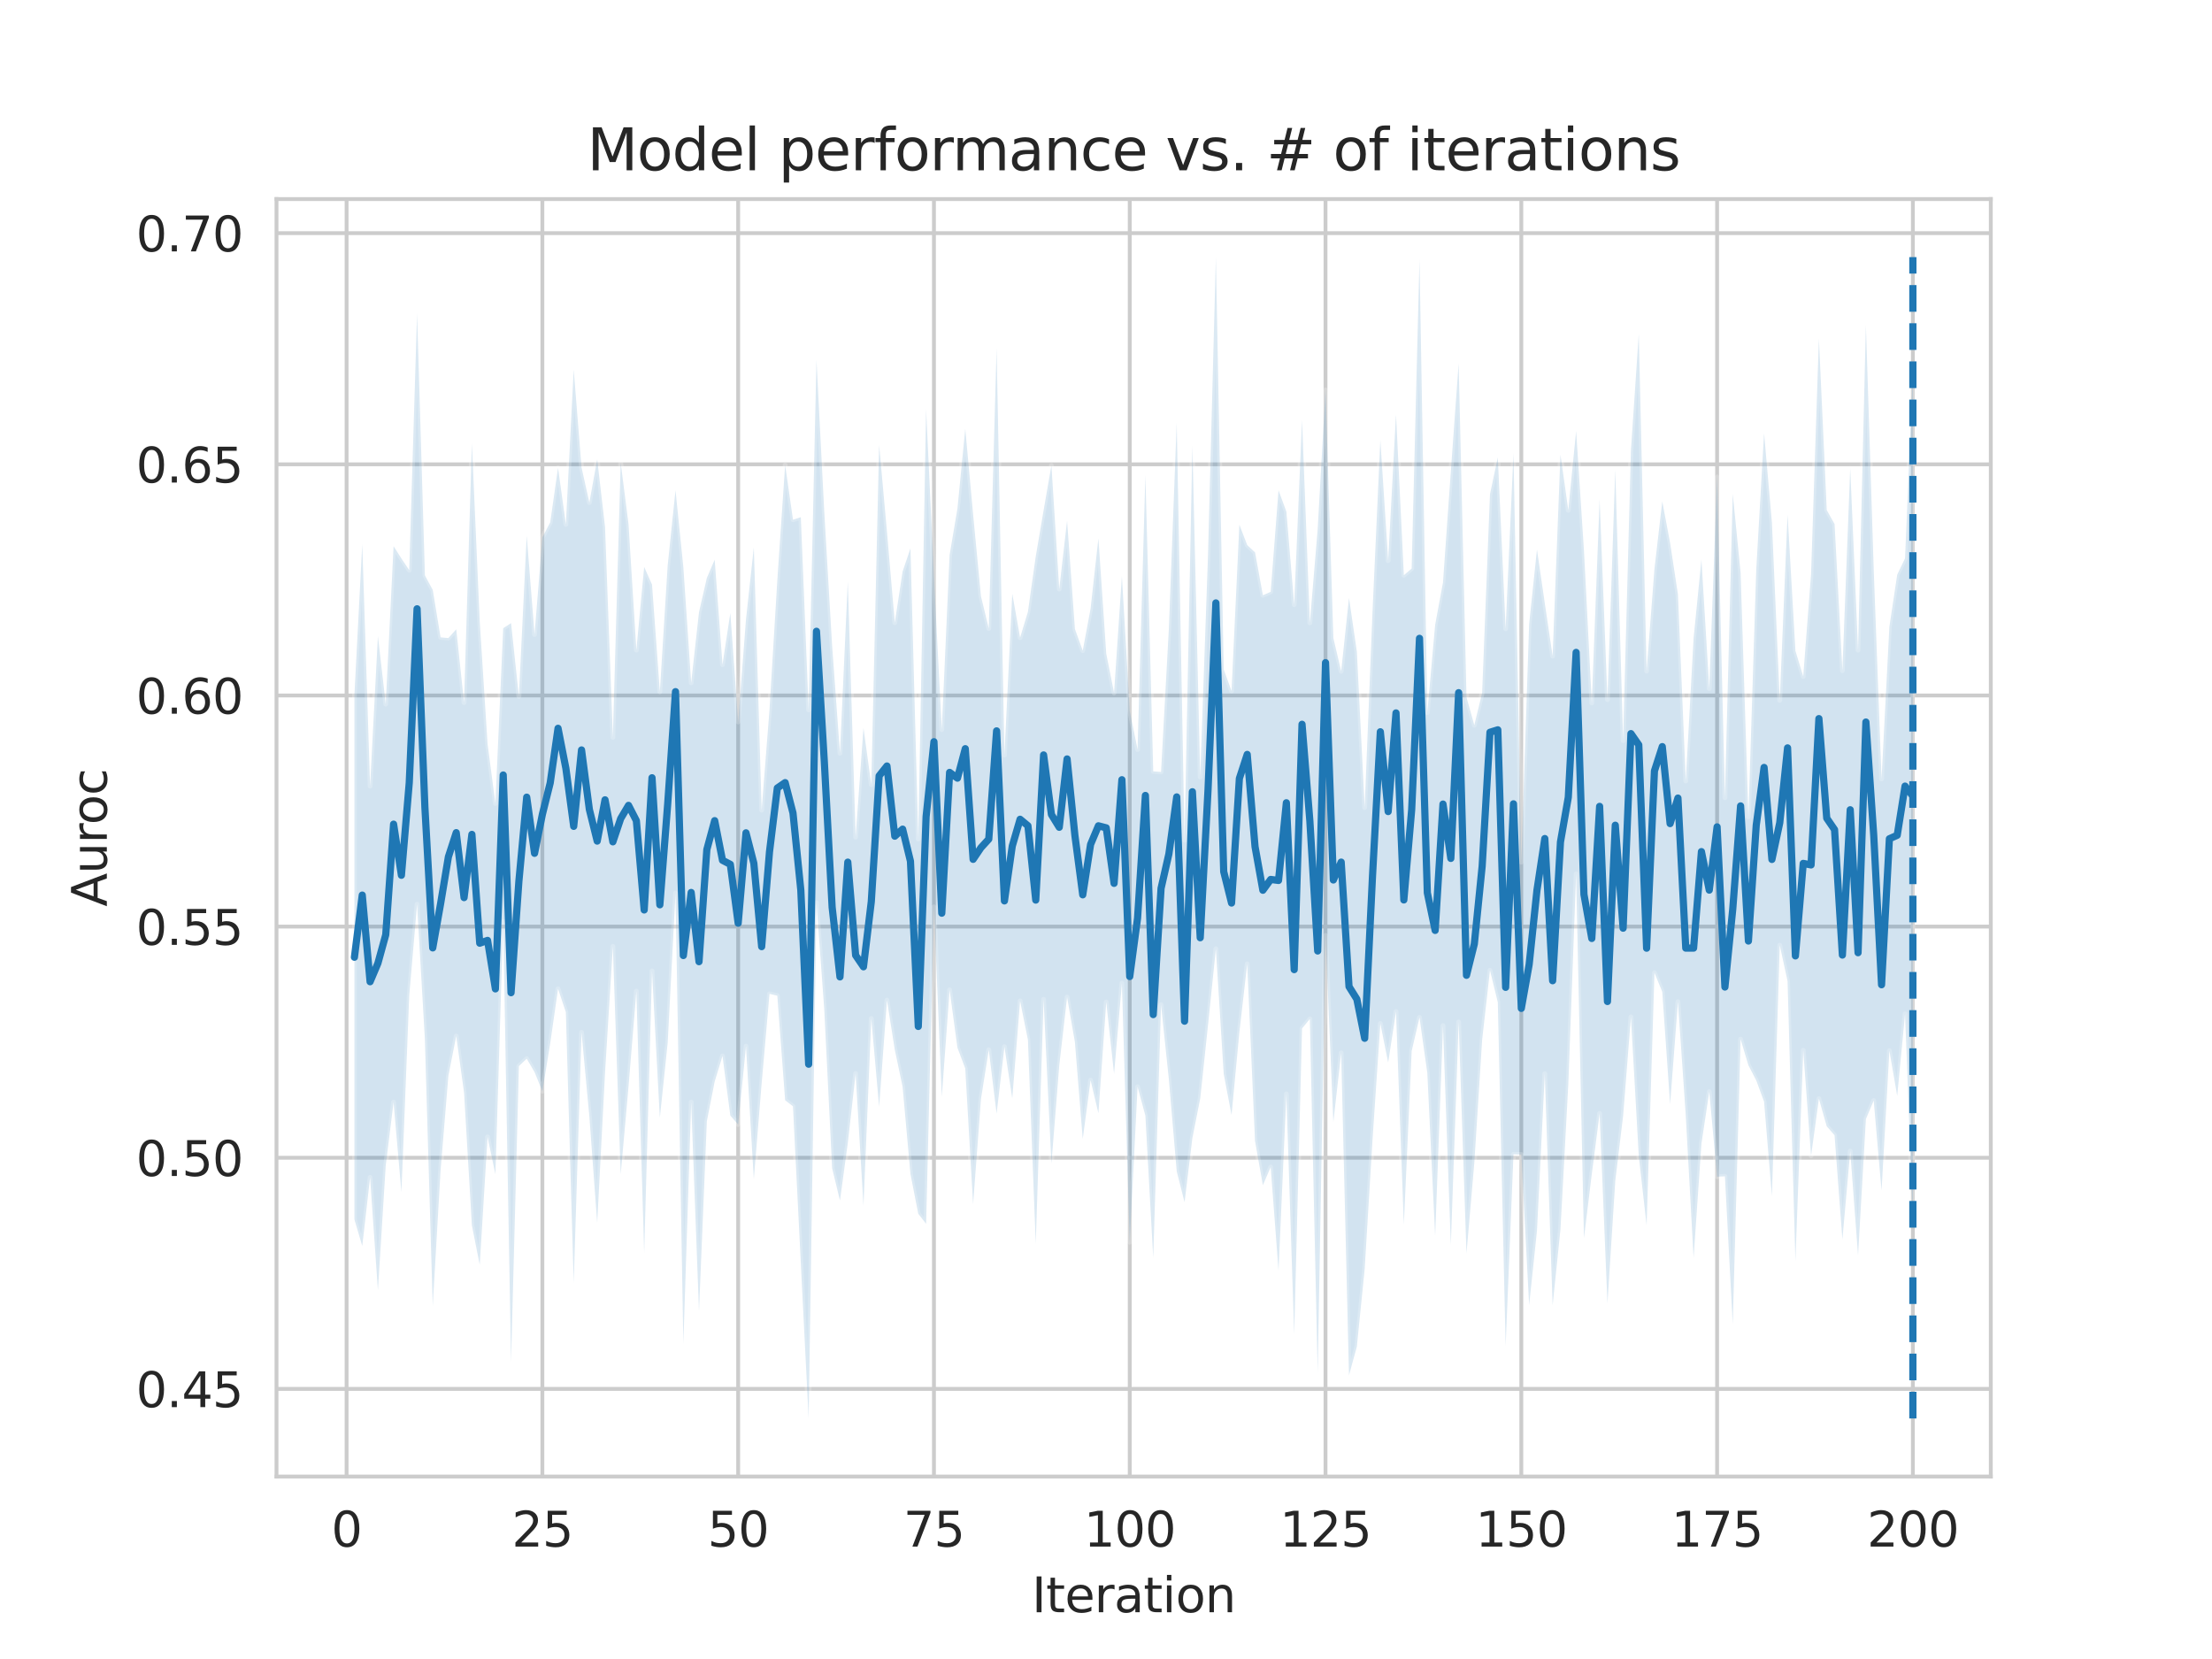 <?xml version="1.0" encoding="utf-8" standalone="no"?>
<!DOCTYPE svg PUBLIC "-//W3C//DTD SVG 1.1//EN"
  "http://www.w3.org/Graphics/SVG/1.1/DTD/svg11.dtd">
<svg xmlns:xlink="http://www.w3.org/1999/xlink" width="460.8pt" height="345.6pt" viewBox="0 0 460.8 345.6" xmlns="http://www.w3.org/2000/svg" version="1.1">
 <defs>
  <style type="text/css">*{stroke-linejoin: round; stroke-linecap: butt}</style>
 </defs>
 <g id="figure_1">
  <g id="patch_1">
   <path d="M 0 345.6 
L 460.8 345.6 
L 460.8 0 
L 0 0 
z
" style="fill: #ffffff"/>
  </g>
  <g id="axes_1">
   <g id="patch_2">
    <path d="M 57.6 307.584 
L 414.72 307.584 
L 414.72 41.472 
L 57.6 41.472 
z
" style="fill: #ffffff"/>
   </g>
   <g id="matplotlib.axis_1">
    <g id="xtick_1">
     <g id="line2d_1">
      <path d="M 72.201 307.584 
L 72.201 41.472 
" clip-path="url(#p6f0ffcb50a)" style="fill: none; stroke: #cccccc; stroke-width: 0.8; stroke-linecap: round"/>
     </g>
     <g id="text_1">
      <!-- 0 -->
      <g style="fill: #262626" transform="translate(69.02 322.182)scale(0.1 -0.1)">
       <defs>
        <path id="DejaVuSans-30" d="M 2034 4250 
Q 1547 4250 1301 3770 
Q 1056 3291 1056 2328 
Q 1056 1369 1301 889 
Q 1547 409 2034 409 
Q 2525 409 2770 889 
Q 3016 1369 3016 2328 
Q 3016 3291 2770 3770 
Q 2525 4250 2034 4250 
z
M 2034 4750 
Q 2819 4750 3233 4129 
Q 3647 3509 3647 2328 
Q 3647 1150 3233 529 
Q 2819 -91 2034 -91 
Q 1250 -91 836 529 
Q 422 1150 422 2328 
Q 422 3509 836 4129 
Q 1250 4750 2034 4750 
z
" transform="scale(0.016)"/>
       </defs>
       <use xlink:href="#DejaVuSans-30"/>
      </g>
     </g>
    </g>
    <g id="xtick_2">
     <g id="line2d_2">
      <path d="M 112.987 307.584 
L 112.987 41.472 
" clip-path="url(#p6f0ffcb50a)" style="fill: none; stroke: #cccccc; stroke-width: 0.8; stroke-linecap: round"/>
     </g>
     <g id="text_2">
      <!-- 25 -->
      <g style="fill: #262626" transform="translate(106.625 322.182)scale(0.1 -0.1)">
       <defs>
        <path id="DejaVuSans-32" d="M 1228 531 
L 3431 531 
L 3431 0 
L 469 0 
L 469 531 
Q 828 903 1448 1529 
Q 2069 2156 2228 2338 
Q 2531 2678 2651 2914 
Q 2772 3150 2772 3378 
Q 2772 3750 2511 3984 
Q 2250 4219 1831 4219 
Q 1534 4219 1204 4116 
Q 875 4013 500 3803 
L 500 4441 
Q 881 4594 1212 4672 
Q 1544 4750 1819 4750 
Q 2544 4750 2975 4387 
Q 3406 4025 3406 3419 
Q 3406 3131 3298 2873 
Q 3191 2616 2906 2266 
Q 2828 2175 2409 1742 
Q 1991 1309 1228 531 
z
" transform="scale(0.016)"/>
        <path id="DejaVuSans-35" d="M 691 4666 
L 3169 4666 
L 3169 4134 
L 1269 4134 
L 1269 2991 
Q 1406 3038 1543 3061 
Q 1681 3084 1819 3084 
Q 2600 3084 3056 2656 
Q 3513 2228 3513 1497 
Q 3513 744 3044 326 
Q 2575 -91 1722 -91 
Q 1428 -91 1123 -41 
Q 819 9 494 109 
L 494 744 
Q 775 591 1075 516 
Q 1375 441 1709 441 
Q 2250 441 2565 725 
Q 2881 1009 2881 1497 
Q 2881 1984 2565 2268 
Q 2250 2553 1709 2553 
Q 1456 2553 1204 2497 
Q 953 2441 691 2322 
L 691 4666 
z
" transform="scale(0.016)"/>
       </defs>
       <use xlink:href="#DejaVuSans-32"/>
       <use xlink:href="#DejaVuSans-35" x="63.623"/>
      </g>
     </g>
    </g>
    <g id="xtick_3">
     <g id="line2d_3">
      <path d="M 153.773 307.584 
L 153.773 41.472 
" clip-path="url(#p6f0ffcb50a)" style="fill: none; stroke: #cccccc; stroke-width: 0.8; stroke-linecap: round"/>
     </g>
     <g id="text_3">
      <!-- 50 -->
      <g style="fill: #262626" transform="translate(147.41 322.182)scale(0.1 -0.1)">
       <use xlink:href="#DejaVuSans-35"/>
       <use xlink:href="#DejaVuSans-30" x="63.623"/>
      </g>
     </g>
    </g>
    <g id="xtick_4">
     <g id="line2d_4">
      <path d="M 194.559 307.584 
L 194.559 41.472 
" clip-path="url(#p6f0ffcb50a)" style="fill: none; stroke: #cccccc; stroke-width: 0.8; stroke-linecap: round"/>
     </g>
     <g id="text_4">
      <!-- 75 -->
      <g style="fill: #262626" transform="translate(188.196 322.182)scale(0.1 -0.1)">
       <defs>
        <path id="DejaVuSans-37" d="M 525 4666 
L 3525 4666 
L 3525 4397 
L 1831 0 
L 1172 0 
L 2766 4134 
L 525 4134 
L 525 4666 
z
" transform="scale(0.016)"/>
       </defs>
       <use xlink:href="#DejaVuSans-37"/>
       <use xlink:href="#DejaVuSans-35" x="63.623"/>
      </g>
     </g>
    </g>
    <g id="xtick_5">
     <g id="line2d_5">
      <path d="M 235.344 307.584 
L 235.344 41.472 
" clip-path="url(#p6f0ffcb50a)" style="fill: none; stroke: #cccccc; stroke-width: 0.8; stroke-linecap: round"/>
     </g>
     <g id="text_5">
      <!-- 100 -->
      <g style="fill: #262626" transform="translate(225.801 322.182)scale(0.1 -0.1)">
       <defs>
        <path id="DejaVuSans-31" d="M 794 531 
L 1825 531 
L 1825 4091 
L 703 3866 
L 703 4441 
L 1819 4666 
L 2450 4666 
L 2450 531 
L 3481 531 
L 3481 0 
L 794 0 
L 794 531 
z
" transform="scale(0.016)"/>
       </defs>
       <use xlink:href="#DejaVuSans-31"/>
       <use xlink:href="#DejaVuSans-30" x="63.623"/>
       <use xlink:href="#DejaVuSans-30" x="127.246"/>
      </g>
     </g>
    </g>
    <g id="xtick_6">
     <g id="line2d_6">
      <path d="M 276.13 307.584 
L 276.13 41.472 
" clip-path="url(#p6f0ffcb50a)" style="fill: none; stroke: #cccccc; stroke-width: 0.8; stroke-linecap: round"/>
     </g>
     <g id="text_6">
      <!-- 125 -->
      <g style="fill: #262626" transform="translate(266.586 322.182)scale(0.1 -0.1)">
       <use xlink:href="#DejaVuSans-31"/>
       <use xlink:href="#DejaVuSans-32" x="63.623"/>
       <use xlink:href="#DejaVuSans-35" x="127.246"/>
      </g>
     </g>
    </g>
    <g id="xtick_7">
     <g id="line2d_7">
      <path d="M 316.916 307.584 
L 316.916 41.472 
" clip-path="url(#p6f0ffcb50a)" style="fill: none; stroke: #cccccc; stroke-width: 0.8; stroke-linecap: round"/>
     </g>
     <g id="text_7">
      <!-- 150 -->
      <g style="fill: #262626" transform="translate(307.372 322.182)scale(0.1 -0.1)">
       <use xlink:href="#DejaVuSans-31"/>
       <use xlink:href="#DejaVuSans-35" x="63.623"/>
       <use xlink:href="#DejaVuSans-30" x="127.246"/>
      </g>
     </g>
    </g>
    <g id="xtick_8">
     <g id="line2d_8">
      <path d="M 357.702 307.584 
L 357.702 41.472 
" clip-path="url(#p6f0ffcb50a)" style="fill: none; stroke: #cccccc; stroke-width: 0.8; stroke-linecap: round"/>
     </g>
     <g id="text_8">
      <!-- 175 -->
      <g style="fill: #262626" transform="translate(348.158 322.182)scale(0.1 -0.1)">
       <use xlink:href="#DejaVuSans-31"/>
       <use xlink:href="#DejaVuSans-37" x="63.623"/>
       <use xlink:href="#DejaVuSans-35" x="127.246"/>
      </g>
     </g>
    </g>
    <g id="xtick_9">
     <g id="line2d_9">
      <path d="M 398.487 307.584 
L 398.487 41.472 
" clip-path="url(#p6f0ffcb50a)" style="fill: none; stroke: #cccccc; stroke-width: 0.8; stroke-linecap: round"/>
     </g>
     <g id="text_9">
      <!-- 200 -->
      <g style="fill: #262626" transform="translate(388.944 322.182)scale(0.1 -0.1)">
       <use xlink:href="#DejaVuSans-32"/>
       <use xlink:href="#DejaVuSans-30" x="63.623"/>
       <use xlink:href="#DejaVuSans-30" x="127.246"/>
      </g>
     </g>
    </g>
    <g id="text_10">
     <!-- Iteration -->
     <g style="fill: #262626" transform="translate(214.951 335.861)scale(0.1 -0.1)">
      <defs>
       <path id="DejaVuSans-49" d="M 628 4666 
L 1259 4666 
L 1259 0 
L 628 0 
L 628 4666 
z
" transform="scale(0.016)"/>
       <path id="DejaVuSans-74" d="M 1172 4494 
L 1172 3500 
L 2356 3500 
L 2356 3053 
L 1172 3053 
L 1172 1153 
Q 1172 725 1289 603 
Q 1406 481 1766 481 
L 2356 481 
L 2356 0 
L 1766 0 
Q 1100 0 847 248 
Q 594 497 594 1153 
L 594 3053 
L 172 3053 
L 172 3500 
L 594 3500 
L 594 4494 
L 1172 4494 
z
" transform="scale(0.016)"/>
       <path id="DejaVuSans-65" d="M 3597 1894 
L 3597 1613 
L 953 1613 
Q 991 1019 1311 708 
Q 1631 397 2203 397 
Q 2534 397 2845 478 
Q 3156 559 3463 722 
L 3463 178 
Q 3153 47 2828 -22 
Q 2503 -91 2169 -91 
Q 1331 -91 842 396 
Q 353 884 353 1716 
Q 353 2575 817 3079 
Q 1281 3584 2069 3584 
Q 2775 3584 3186 3129 
Q 3597 2675 3597 1894 
z
M 3022 2063 
Q 3016 2534 2758 2815 
Q 2500 3097 2075 3097 
Q 1594 3097 1305 2825 
Q 1016 2553 972 2059 
L 3022 2063 
z
" transform="scale(0.016)"/>
       <path id="DejaVuSans-72" d="M 2631 2963 
Q 2534 3019 2420 3045 
Q 2306 3072 2169 3072 
Q 1681 3072 1420 2755 
Q 1159 2438 1159 1844 
L 1159 0 
L 581 0 
L 581 3500 
L 1159 3500 
L 1159 2956 
Q 1341 3275 1631 3429 
Q 1922 3584 2338 3584 
Q 2397 3584 2469 3576 
Q 2541 3569 2628 3553 
L 2631 2963 
z
" transform="scale(0.016)"/>
       <path id="DejaVuSans-61" d="M 2194 1759 
Q 1497 1759 1228 1600 
Q 959 1441 959 1056 
Q 959 750 1161 570 
Q 1363 391 1709 391 
Q 2188 391 2477 730 
Q 2766 1069 2766 1631 
L 2766 1759 
L 2194 1759 
z
M 3341 1997 
L 3341 0 
L 2766 0 
L 2766 531 
Q 2569 213 2275 61 
Q 1981 -91 1556 -91 
Q 1019 -91 701 211 
Q 384 513 384 1019 
Q 384 1609 779 1909 
Q 1175 2209 1959 2209 
L 2766 2209 
L 2766 2266 
Q 2766 2663 2505 2880 
Q 2244 3097 1772 3097 
Q 1472 3097 1187 3025 
Q 903 2953 641 2809 
L 641 3341 
Q 956 3463 1253 3523 
Q 1550 3584 1831 3584 
Q 2591 3584 2966 3190 
Q 3341 2797 3341 1997 
z
" transform="scale(0.016)"/>
       <path id="DejaVuSans-69" d="M 603 3500 
L 1178 3500 
L 1178 0 
L 603 0 
L 603 3500 
z
M 603 4863 
L 1178 4863 
L 1178 4134 
L 603 4134 
L 603 4863 
z
" transform="scale(0.016)"/>
       <path id="DejaVuSans-6f" d="M 1959 3097 
Q 1497 3097 1228 2736 
Q 959 2375 959 1747 
Q 959 1119 1226 758 
Q 1494 397 1959 397 
Q 2419 397 2687 759 
Q 2956 1122 2956 1747 
Q 2956 2369 2687 2733 
Q 2419 3097 1959 3097 
z
M 1959 3584 
Q 2709 3584 3137 3096 
Q 3566 2609 3566 1747 
Q 3566 888 3137 398 
Q 2709 -91 1959 -91 
Q 1206 -91 779 398 
Q 353 888 353 1747 
Q 353 2609 779 3096 
Q 1206 3584 1959 3584 
z
" transform="scale(0.016)"/>
       <path id="DejaVuSans-6e" d="M 3513 2113 
L 3513 0 
L 2938 0 
L 2938 2094 
Q 2938 2591 2744 2837 
Q 2550 3084 2163 3084 
Q 1697 3084 1428 2787 
Q 1159 2491 1159 1978 
L 1159 0 
L 581 0 
L 581 3500 
L 1159 3500 
L 1159 2956 
Q 1366 3272 1645 3428 
Q 1925 3584 2291 3584 
Q 2894 3584 3203 3211 
Q 3513 2838 3513 2113 
z
" transform="scale(0.016)"/>
      </defs>
      <use xlink:href="#DejaVuSans-49"/>
      <use xlink:href="#DejaVuSans-74" x="29.492"/>
      <use xlink:href="#DejaVuSans-65" x="68.701"/>
      <use xlink:href="#DejaVuSans-72" x="130.225"/>
      <use xlink:href="#DejaVuSans-61" x="171.338"/>
      <use xlink:href="#DejaVuSans-74" x="232.617"/>
      <use xlink:href="#DejaVuSans-69" x="271.826"/>
      <use xlink:href="#DejaVuSans-6f" x="299.609"/>
      <use xlink:href="#DejaVuSans-6e" x="360.791"/>
     </g>
    </g>
   </g>
   <g id="matplotlib.axis_2">
    <g id="ytick_1">
     <g id="line2d_10">
      <path d="M 57.6 289.334 
L 414.72 289.334 
" clip-path="url(#p6f0ffcb50a)" style="fill: none; stroke: #cccccc; stroke-width: 0.8; stroke-linecap: round"/>
     </g>
     <g id="text_11">
      <!-- 0.45 -->
      <g style="fill: #262626" transform="translate(28.334 293.133)scale(0.1 -0.1)">
       <defs>
        <path id="DejaVuSans-2e" d="M 684 794 
L 1344 794 
L 1344 0 
L 684 0 
L 684 794 
z
" transform="scale(0.016)"/>
        <path id="DejaVuSans-34" d="M 2419 4116 
L 825 1625 
L 2419 1625 
L 2419 4116 
z
M 2253 4666 
L 3047 4666 
L 3047 1625 
L 3713 1625 
L 3713 1100 
L 3047 1100 
L 3047 0 
L 2419 0 
L 2419 1100 
L 313 1100 
L 313 1709 
L 2253 4666 
z
" transform="scale(0.016)"/>
       </defs>
       <use xlink:href="#DejaVuSans-30"/>
       <use xlink:href="#DejaVuSans-2e" x="63.623"/>
       <use xlink:href="#DejaVuSans-34" x="95.41"/>
       <use xlink:href="#DejaVuSans-35" x="159.033"/>
      </g>
     </g>
    </g>
    <g id="ytick_2">
     <g id="line2d_11">
      <path d="M 57.6 241.182 
L 414.72 241.182 
" clip-path="url(#p6f0ffcb50a)" style="fill: none; stroke: #cccccc; stroke-width: 0.8; stroke-linecap: round"/>
     </g>
     <g id="text_12">
      <!-- 0.50 -->
      <g style="fill: #262626" transform="translate(28.334 244.981)scale(0.1 -0.1)">
       <use xlink:href="#DejaVuSans-30"/>
       <use xlink:href="#DejaVuSans-2e" x="63.623"/>
       <use xlink:href="#DejaVuSans-35" x="95.41"/>
       <use xlink:href="#DejaVuSans-30" x="159.033"/>
      </g>
     </g>
    </g>
    <g id="ytick_3">
     <g id="line2d_12">
      <path d="M 57.6 193.03 
L 414.72 193.03 
" clip-path="url(#p6f0ffcb50a)" style="fill: none; stroke: #cccccc; stroke-width: 0.8; stroke-linecap: round"/>
     </g>
     <g id="text_13">
      <!-- 0.55 -->
      <g style="fill: #262626" transform="translate(28.334 196.829)scale(0.1 -0.1)">
       <use xlink:href="#DejaVuSans-30"/>
       <use xlink:href="#DejaVuSans-2e" x="63.623"/>
       <use xlink:href="#DejaVuSans-35" x="95.41"/>
       <use xlink:href="#DejaVuSans-35" x="159.033"/>
      </g>
     </g>
    </g>
    <g id="ytick_4">
     <g id="line2d_13">
      <path d="M 57.6 144.878 
L 414.72 144.878 
" clip-path="url(#p6f0ffcb50a)" style="fill: none; stroke: #cccccc; stroke-width: 0.8; stroke-linecap: round"/>
     </g>
     <g id="text_14">
      <!-- 0.60 -->
      <g style="fill: #262626" transform="translate(28.334 148.677)scale(0.1 -0.1)">
       <defs>
        <path id="DejaVuSans-36" d="M 2113 2584 
Q 1688 2584 1439 2293 
Q 1191 2003 1191 1497 
Q 1191 994 1439 701 
Q 1688 409 2113 409 
Q 2538 409 2786 701 
Q 3034 994 3034 1497 
Q 3034 2003 2786 2293 
Q 2538 2584 2113 2584 
z
M 3366 4563 
L 3366 3988 
Q 3128 4100 2886 4159 
Q 2644 4219 2406 4219 
Q 1781 4219 1451 3797 
Q 1122 3375 1075 2522 
Q 1259 2794 1537 2939 
Q 1816 3084 2150 3084 
Q 2853 3084 3261 2657 
Q 3669 2231 3669 1497 
Q 3669 778 3244 343 
Q 2819 -91 2113 -91 
Q 1303 -91 875 529 
Q 447 1150 447 2328 
Q 447 3434 972 4092 
Q 1497 4750 2381 4750 
Q 2619 4750 2861 4703 
Q 3103 4656 3366 4563 
z
" transform="scale(0.016)"/>
       </defs>
       <use xlink:href="#DejaVuSans-30"/>
       <use xlink:href="#DejaVuSans-2e" x="63.623"/>
       <use xlink:href="#DejaVuSans-36" x="95.41"/>
       <use xlink:href="#DejaVuSans-30" x="159.033"/>
      </g>
     </g>
    </g>
    <g id="ytick_5">
     <g id="line2d_14">
      <path d="M 57.6 96.725 
L 414.72 96.725 
" clip-path="url(#p6f0ffcb50a)" style="fill: none; stroke: #cccccc; stroke-width: 0.8; stroke-linecap: round"/>
     </g>
     <g id="text_15">
      <!-- 0.65 -->
      <g style="fill: #262626" transform="translate(28.334 100.525)scale(0.1 -0.1)">
       <use xlink:href="#DejaVuSans-30"/>
       <use xlink:href="#DejaVuSans-2e" x="63.623"/>
       <use xlink:href="#DejaVuSans-36" x="95.41"/>
       <use xlink:href="#DejaVuSans-35" x="159.033"/>
      </g>
     </g>
    </g>
    <g id="ytick_6">
     <g id="line2d_15">
      <path d="M 57.6 48.573 
L 414.72 48.573 
" clip-path="url(#p6f0ffcb50a)" style="fill: none; stroke: #cccccc; stroke-width: 0.8; stroke-linecap: round"/>
     </g>
     <g id="text_16">
      <!-- 0.70 -->
      <g style="fill: #262626" transform="translate(28.334 52.372)scale(0.1 -0.1)">
       <use xlink:href="#DejaVuSans-30"/>
       <use xlink:href="#DejaVuSans-2e" x="63.623"/>
       <use xlink:href="#DejaVuSans-37" x="95.41"/>
       <use xlink:href="#DejaVuSans-30" x="159.033"/>
      </g>
     </g>
    </g>
    <g id="text_17">
     <!-- Auroc -->
     <g style="fill: #262626" transform="translate(22.255 188.869)rotate(-90)scale(0.1 -0.1)">
      <defs>
       <path id="DejaVuSans-41" d="M 2188 4044 
L 1331 1722 
L 3047 1722 
L 2188 4044 
z
M 1831 4666 
L 2547 4666 
L 4325 0 
L 3669 0 
L 3244 1197 
L 1141 1197 
L 716 0 
L 50 0 
L 1831 4666 
z
" transform="scale(0.016)"/>
       <path id="DejaVuSans-75" d="M 544 1381 
L 544 3500 
L 1119 3500 
L 1119 1403 
Q 1119 906 1312 657 
Q 1506 409 1894 409 
Q 2359 409 2629 706 
Q 2900 1003 2900 1516 
L 2900 3500 
L 3475 3500 
L 3475 0 
L 2900 0 
L 2900 538 
Q 2691 219 2414 64 
Q 2138 -91 1772 -91 
Q 1169 -91 856 284 
Q 544 659 544 1381 
z
M 1991 3584 
L 1991 3584 
z
" transform="scale(0.016)"/>
       <path id="DejaVuSans-63" d="M 3122 3366 
L 3122 2828 
Q 2878 2963 2633 3030 
Q 2388 3097 2138 3097 
Q 1578 3097 1268 2742 
Q 959 2388 959 1747 
Q 959 1106 1268 751 
Q 1578 397 2138 397 
Q 2388 397 2633 464 
Q 2878 531 3122 666 
L 3122 134 
Q 2881 22 2623 -34 
Q 2366 -91 2075 -91 
Q 1284 -91 818 406 
Q 353 903 353 1747 
Q 353 2603 823 3093 
Q 1294 3584 2113 3584 
Q 2378 3584 2631 3529 
Q 2884 3475 3122 3366 
z
" transform="scale(0.016)"/>
      </defs>
      <use xlink:href="#DejaVuSans-41"/>
      <use xlink:href="#DejaVuSans-75" x="68.408"/>
      <use xlink:href="#DejaVuSans-72" x="131.787"/>
      <use xlink:href="#DejaVuSans-6f" x="170.65"/>
      <use xlink:href="#DejaVuSans-63" x="231.832"/>
     </g>
    </g>
   </g>
   <g id="PolyCollection_1">
    <defs>
     <path id="m1cf9523efe" d="M 73.833 -200.811 
L 73.833 -91.568 
L 75.464 -86.034 
L 77.096 -100.336 
L 78.727 -76.824 
L 80.358 -102.847 
L 81.99 -116.014 
L 83.621 -97.268 
L 85.253 -138.255 
L 86.884 -157.247 
L 88.516 -129.047 
L 90.147 -73.563 
L 91.778 -101.776 
L 93.41 -121.553 
L 95.041 -129.775 
L 96.673 -118.001 
L 98.304 -90.351 
L 99.936 -82.122 
L 101.567 -108.769 
L 103.198 -100.988 
L 104.83 -153.572 
L 106.461 -61.823 
L 108.093 -123.511 
L 109.724 -125.057 
L 111.356 -122.268 
L 112.987 -118.272 
L 114.618 -128.251 
L 116.25 -139.632 
L 117.881 -134.741 
L 119.513 -78.313 
L 121.144 -130.553 
L 122.776 -113.029 
L 124.407 -90.858 
L 126.038 -122.154 
L 127.67 -148.462 
L 129.301 -100.948 
L 130.933 -119.276 
L 132.564 -139.13 
L 134.196 -84.6 
L 135.827 -143.338 
L 137.458 -112.747 
L 139.09 -128.376 
L 140.721 -159.567 
L 142.353 -65.664 
L 143.984 -116.016 
L 145.616 -72.467 
L 147.247 -112.04 
L 148.879 -120.288 
L 150.51 -125.628 
L 152.141 -113.2 
L 153.773 -111.349 
L 155.404 -127.659 
L 157.036 -99.978 
L 158.667 -119.968 
L 160.299 -138.563 
L 161.93 -138.179 
L 163.561 -116.397 
L 165.193 -115.135 
L 166.824 -82.497 
L 168.456 -50.112 
L 170.087 -157.556 
L 171.719 -135.187 
L 173.35 -102.239 
L 174.981 -95.514 
L 176.613 -107.52 
L 178.244 -121.98 
L 179.876 -94.449 
L 181.507 -133.437 
L 183.139 -115.052 
L 184.77 -137.248 
L 186.401 -126.937 
L 188.033 -119.202 
L 189.664 -101.042 
L 191.296 -92.742 
L 192.927 -90.66 
L 194.559 -156.684 
L 196.19 -117.131 
L 197.821 -139.409 
L 199.453 -127.355 
L 201.084 -123.011 
L 202.716 -94.754 
L 204.347 -116.614 
L 205.979 -126.911 
L 207.61 -113.628 
L 209.241 -127.559 
L 210.873 -116.784 
L 212.504 -137.106 
L 214.136 -129.009 
L 215.767 -86.513 
L 217.399 -137.411 
L 219.03 -103.208 
L 220.661 -123.644 
L 222.293 -137.893 
L 223.924 -128.52 
L 225.556 -108.331 
L 227.187 -120.579 
L 228.819 -113.7 
L 230.45 -136.858 
L 232.081 -121.914 
L 233.713 -140.773 
L 235.344 -86.829 
L 236.976 -119.215 
L 238.607 -113.186 
L 240.239 -83.572 
L 241.87 -136.294 
L 243.501 -120.715 
L 245.133 -101.614 
L 246.764 -95.165 
L 248.396 -108.545 
L 250.027 -116.763 
L 251.659 -132.135 
L 253.29 -147.963 
L 254.921 -121.917 
L 256.553 -113.317 
L 258.184 -130.584 
L 259.816 -144.826 
L 261.447 -107.924 
L 263.079 -98.702 
L 264.71 -102.482 
L 266.341 -80.917 
L 267.973 -117.722 
L 269.604 -67.591 
L 271.236 -131.351 
L 272.867 -133.338 
L 274.499 -59.614 
L 276.13 -150.745 
L 277.761 -111.883 
L 279.393 -126.264 
L 281.024 -59.117 
L 282.656 -65.083 
L 284.287 -81.268 
L 285.919 -108.186 
L 287.55 -132.398 
L 289.181 -124.268 
L 290.813 -134.884 
L 292.444 -90.484 
L 294.076 -126.654 
L 295.707 -133.66 
L 297.339 -122.071 
L 298.97 -88.12 
L 300.601 -131.952 
L 302.233 -86.239 
L 303.864 -132.704 
L 305.496 -84.505 
L 307.127 -103.39 
L 308.759 -129.009 
L 310.39 -143.477 
L 312.021 -136.808 
L 313.653 -65.22 
L 315.284 -105.14 
L 316.916 -105.089 
L 318.547 -73.739 
L 320.179 -89.23 
L 321.81 -121.927 
L 323.441 -73.673 
L 325.073 -89.51 
L 326.704 -119.71 
L 328.336 -163.569 
L 329.967 -87.68 
L 331.599 -101.041 
L 333.23 -113.656 
L 334.862 -74.087 
L 336.493 -99.638 
L 338.124 -113.168 
L 339.756 -133.769 
L 341.387 -104.803 
L 343.019 -90.345 
L 344.65 -142.965 
L 346.282 -138.988 
L 347.913 -115.57 
L 349.544 -136.93 
L 351.176 -113.285 
L 352.807 -83.572 
L 354.439 -107.368 
L 356.07 -118.185 
L 357.702 -100.466 
L 359.333 -100.553 
L 360.964 -69.737 
L 362.596 -129.13 
L 364.227 -123.68 
L 365.859 -120.539 
L 367.49 -116.106 
L 369.122 -96.436 
L 370.753 -148.707 
L 372.384 -141.221 
L 374.016 -82.914 
L 375.647 -126.802 
L 377.279 -104.81 
L 378.91 -116.734 
L 380.542 -110.973 
L 382.173 -109.111 
L 383.804 -87.4 
L 385.436 -105.809 
L 387.067 -84.111 
L 388.699 -112.49 
L 390.33 -116.335 
L 391.962 -97.578 
L 393.593 -126.722 
L 395.224 -117.31 
L 396.856 -134.394 
L 398.487 -91.623 
L 398.487 -267.878 
L 398.487 -267.878 
L 396.856 -229.288 
L 395.224 -225.882 
L 393.593 -215.019 
L 391.962 -183.339 
L 390.33 -226.93 
L 388.699 -277.885 
L 387.067 -210.157 
L 385.436 -248.016 
L 383.804 -205.887 
L 382.173 -236.425 
L 380.542 -239.342 
L 378.91 -275.066 
L 377.279 -226.029 
L 375.647 -204.677 
L 374.016 -210.018 
L 372.384 -238.378 
L 370.753 -199.698 
L 369.122 -236.692 
L 367.49 -255.349 
L 365.859 -226.895 
L 364.227 -175.453 
L 362.596 -226.292 
L 360.964 -242.72 
L 359.333 -179.417 
L 357.702 -246.231 
L 356.07 -202.16 
L 354.439 -229.013 
L 352.807 -212.617 
L 351.176 -182.894 
L 349.544 -221.765 
L 347.913 -232.49 
L 346.282 -241.143 
L 344.65 -227.034 
L 343.019 -205.802 
L 341.387 -276.038 
L 339.756 -251.775 
L 338.124 -191.309 
L 336.493 -247.748 
L 334.862 -199.855 
L 333.23 -241.58 
L 331.599 -199.161 
L 329.967 -230.868 
L 328.336 -255.818 
L 326.704 -239.299 
L 325.073 -250.884 
L 323.441 -208.92 
L 321.81 -219.899 
L 320.179 -231.103 
L 318.547 -215.578 
L 316.916 -165.98 
L 315.284 -251.156 
L 313.653 -214.619 
L 312.021 -250.322 
L 310.39 -242.631 
L 308.759 -201.285 
L 307.127 -194.527 
L 305.496 -200.355 
L 303.864 -269.903 
L 302.233 -247.318 
L 300.601 -224.24 
L 298.97 -215.437 
L 297.339 -197.161 
L 295.707 -291.579 
L 294.076 -227.151 
L 292.444 -225.769 
L 290.813 -259.281 
L 289.181 -228.809 
L 287.55 -253.914 
L 285.919 -218.1 
L 284.287 -177.349 
L 282.656 -209.844 
L 281.024 -221.032 
L 279.393 -205.751 
L 277.761 -212.685 
L 276.13 -264.371 
L 274.499 -235.376 
L 272.867 -215.832 
L 271.236 -258.085 
L 269.604 -219.632 
L 267.973 -239.018 
L 266.341 -243.452 
L 264.71 -222.313 
L 263.079 -221.59 
L 261.447 -230.527 
L 259.816 -232.049 
L 258.184 -236.283 
L 256.553 -201.644 
L 254.921 -206.142 
L 253.29 -292.032 
L 251.659 -230.16 
L 250.027 -183.741 
L 248.396 -252.784 
L 246.764 -170.576 
L 245.133 -257.559 
L 243.501 -214.724 
L 241.87 -184.788 
L 240.239 -184.914 
L 238.607 -246.598 
L 236.976 -189.463 
L 235.344 -197.512 
L 233.713 -225.564 
L 232.081 -201.248 
L 230.45 -209.433 
L 228.819 -233.44 
L 227.187 -218.797 
L 225.556 -210.052 
L 223.924 -214.548 
L 222.293 -237.103 
L 220.661 -222.881 
L 219.03 -248.624 
L 217.399 -239.254 
L 215.767 -229.68 
L 214.136 -218.147 
L 212.504 -212.757 
L 210.873 -221.914 
L 209.241 -188.292 
L 207.61 -273.062 
L 205.979 -214.677 
L 204.347 -221.401 
L 202.716 -238.417 
L 201.084 -256.255 
L 199.453 -239.64 
L 197.821 -229.983 
L 196.19 -193.605 
L 194.559 -225.491 
L 192.927 -260.326 
L 191.296 -170.808 
L 189.664 -231.349 
L 188.033 -226.547 
L 186.401 -215.88 
L 184.77 -234.805 
L 183.139 -252.901 
L 181.507 -182.138 
L 179.876 -193.948 
L 178.244 -171.214 
L 176.613 -224.477 
L 174.981 -188.675 
L 173.35 -210.973 
L 171.719 -238.732 
L 170.087 -270.63 
L 168.456 -197.704 
L 166.824 -237.863 
L 165.193 -237.325 
L 163.561 -248.729 
L 161.93 -224.699 
L 160.299 -197.726 
L 158.667 -176.826 
L 157.036 -231.568 
L 155.404 -216.55 
L 153.773 -195.205 
L 152.141 -217.878 
L 150.51 -207.141 
L 148.879 -228.998 
L 147.247 -225.184 
L 145.616 -218.067 
L 143.984 -203.348 
L 142.353 -227.429 
L 140.721 -243.46 
L 139.09 -227.796 
L 137.458 -201.481 
L 135.827 -223.821 
L 134.196 -227.481 
L 132.564 -210.158 
L 130.933 -236.378 
L 129.301 -249.198 
L 127.67 -192.001 
L 126.038 -235.808 
L 124.407 -249.917 
L 122.776 -240.903 
L 121.144 -248.194 
L 119.513 -268.601 
L 117.881 -236.352 
L 116.25 -248.133 
L 114.618 -236.767 
L 112.987 -233.652 
L 111.356 -213.412 
L 109.724 -234.015 
L 108.093 -200.521 
L 106.461 -215.784 
L 104.83 -214.734 
L 103.198 -178.208 
L 101.567 -190.626 
L 99.936 -216.112 
L 98.304 -253.209 
L 96.673 -199.227 
L 95.041 -214.51 
L 93.41 -212.672 
L 91.778 -212.833 
L 90.147 -222.707 
L 88.516 -225.728 
L 86.884 -280.303 
L 85.253 -226.817 
L 83.621 -229.258 
L 81.99 -231.812 
L 80.358 -198.904 
L 78.727 -213.066 
L 77.096 -181.842 
L 75.464 -232.236 
L 73.833 -200.811 
z
" style="stroke: #ffffff; stroke-opacity: 0.2"/>
    </defs>
    <g clip-path="url(#p6f0ffcb50a)">
     <use xlink:href="#m1cf9523efe" x="0" y="345.6" style="fill: #1f77b4; fill-opacity: 0.2; stroke: #ffffff; stroke-opacity: 0.2"/>
    </g>
   </g>
   <g id="line2d_16">
    <path d="M 73.833 199.411 
L 75.464 186.465 
L 77.096 204.511 
L 78.727 200.655 
L 80.358 194.725 
L 81.99 171.687 
L 83.621 182.337 
L 85.253 163.064 
L 86.884 126.825 
L 88.516 168.213 
L 90.147 197.465 
L 91.778 188.295 
L 93.41 178.488 
L 95.041 173.458 
L 96.673 186.986 
L 98.304 173.82 
L 99.936 196.483 
L 101.567 195.903 
L 103.198 206.002 
L 104.83 161.447 
L 106.461 206.796 
L 108.093 183.584 
L 109.724 166.064 
L 111.356 177.76 
L 112.987 169.638 
L 114.618 163.091 
L 116.25 151.718 
L 117.881 160.054 
L 119.513 172.143 
L 121.144 156.227 
L 122.776 168.634 
L 124.407 175.213 
L 126.038 166.619 
L 127.67 175.369 
L 129.301 170.527 
L 130.933 167.773 
L 132.564 170.956 
L 134.196 189.56 
L 135.827 162.021 
L 137.458 188.486 
L 139.09 167.514 
L 140.721 144.086 
L 142.353 199.053 
L 143.984 185.918 
L 145.616 200.333 
L 147.247 176.988 
L 148.879 170.957 
L 150.51 179.215 
L 152.141 180.061 
L 153.773 192.323 
L 155.404 173.495 
L 157.036 179.827 
L 158.667 197.203 
L 160.299 177.456 
L 161.93 164.161 
L 163.561 163.037 
L 165.193 169.37 
L 166.824 185.42 
L 168.456 221.692 
L 170.087 131.507 
L 171.719 158.641 
L 173.35 188.994 
L 174.981 203.505 
L 176.613 179.601 
L 178.244 199.003 
L 179.876 201.402 
L 181.507 187.812 
L 183.139 161.624 
L 184.77 159.573 
L 186.401 174.192 
L 188.033 172.725 
L 189.664 179.405 
L 191.296 213.825 
L 192.927 170.107 
L 194.559 154.513 
L 196.19 190.232 
L 197.821 160.904 
L 199.453 162.103 
L 201.084 155.967 
L 202.716 179.015 
L 204.347 176.593 
L 205.979 174.806 
L 207.61 152.255 
L 209.241 187.675 
L 210.873 176.251 
L 212.504 170.668 
L 214.136 172.022 
L 215.767 187.503 
L 217.399 157.268 
L 219.03 169.684 
L 220.661 172.337 
L 222.293 158.102 
L 223.924 174.066 
L 225.556 186.408 
L 227.187 175.912 
L 228.819 172.03 
L 230.45 172.454 
L 232.081 184.019 
L 233.713 162.432 
L 235.344 203.429 
L 236.976 191.261 
L 238.607 165.708 
L 240.239 211.357 
L 241.87 185.059 
L 243.501 177.881 
L 245.133 166.013 
L 246.764 212.73 
L 248.396 164.936 
L 250.027 195.348 
L 251.659 164.452 
L 253.29 125.603 
L 254.921 181.571 
L 256.553 188.119 
L 258.184 162.166 
L 259.816 157.162 
L 261.447 176.375 
L 263.079 185.454 
L 264.71 183.203 
L 266.341 183.415 
L 267.973 167.23 
L 269.604 201.988 
L 271.236 150.882 
L 272.867 171.015 
L 274.499 198.105 
L 276.13 138.042 
L 277.761 183.316 
L 279.393 179.592 
L 281.024 205.526 
L 282.656 208.137 
L 284.287 216.291 
L 285.919 182.457 
L 287.55 152.444 
L 289.181 169.062 
L 290.813 148.517 
L 292.444 187.474 
L 294.076 168.698 
L 295.707 132.98 
L 297.339 185.984 
L 298.97 193.822 
L 300.601 167.504 
L 302.233 178.822 
L 303.864 144.297 
L 305.496 203.17 
L 307.127 196.642 
L 308.759 180.453 
L 310.39 152.546 
L 312.021 152.035 
L 313.653 205.68 
L 315.284 167.452 
L 316.916 210.066 
L 318.547 200.941 
L 320.179 185.433 
L 321.81 174.687 
L 323.441 204.303 
L 325.073 175.403 
L 326.704 166.095 
L 328.336 135.907 
L 329.967 186.326 
L 331.599 195.499 
L 333.23 167.982 
L 334.862 208.629 
L 336.493 171.907 
L 338.124 193.361 
L 339.756 152.828 
L 341.387 155.179 
L 343.019 197.526 
L 344.65 160.601 
L 346.282 155.535 
L 347.913 171.57 
L 349.544 166.252 
L 351.176 197.51 
L 352.807 197.506 
L 354.439 177.409 
L 356.07 185.427 
L 357.702 172.252 
L 359.333 205.615 
L 360.964 189.371 
L 362.596 167.889 
L 364.227 196.033 
L 365.859 171.883 
L 367.49 159.873 
L 369.122 179.036 
L 370.753 171.397 
L 372.384 155.8 
L 374.016 199.134 
L 375.647 179.86 
L 377.279 180.181 
L 378.91 149.7 
L 380.542 170.443 
L 382.173 172.832 
L 383.804 198.957 
L 385.436 168.688 
L 387.067 198.466 
L 388.699 150.412 
L 390.33 173.967 
L 391.962 205.142 
L 393.593 174.729 
L 395.224 174.004 
L 396.856 163.759 
L 398.487 165.85 
L 398.487 165.85 
" clip-path="url(#p6f0ffcb50a)" style="fill: none; stroke: #1f77b4; stroke-width: 1.5; stroke-linecap: round"/>
   </g>
   <g id="LineCollection_1">
    <path d="M 398.487 295.488 
L 398.487 53.568 
" clip-path="url(#p6f0ffcb50a)" style="fill: none; stroke-dasharray: 5.55,2.4; stroke-dashoffset: 0; stroke: #1f77b4; stroke-width: 1.5"/>
   </g>
   <g id="patch_3">
    <path d="M 57.6 307.584 
L 57.6 41.472 
" style="fill: none; stroke: #cccccc; stroke-width: 0.8; stroke-linejoin: miter; stroke-linecap: square"/>
   </g>
   <g id="patch_4">
    <path d="M 414.72 307.584 
L 414.72 41.472 
" style="fill: none; stroke: #cccccc; stroke-width: 0.8; stroke-linejoin: miter; stroke-linecap: square"/>
   </g>
   <g id="patch_5">
    <path d="M 57.6 307.584 
L 414.72 307.584 
" style="fill: none; stroke: #cccccc; stroke-width: 0.8; stroke-linejoin: miter; stroke-linecap: square"/>
   </g>
   <g id="patch_6">
    <path d="M 57.6 41.472 
L 414.72 41.472 
" style="fill: none; stroke: #cccccc; stroke-width: 0.8; stroke-linejoin: miter; stroke-linecap: square"/>
   </g>
   <g id="text_18">
    <!-- Model performance vs. # of iterations -->
    <g style="fill: #262626" transform="translate(122.315 35.472)scale(0.12 -0.12)">
     <defs>
      <path id="DejaVuSans-4d" d="M 628 4666 
L 1569 4666 
L 2759 1491 
L 3956 4666 
L 4897 4666 
L 4897 0 
L 4281 0 
L 4281 4097 
L 3078 897 
L 2444 897 
L 1241 4097 
L 1241 0 
L 628 0 
L 628 4666 
z
" transform="scale(0.016)"/>
      <path id="DejaVuSans-64" d="M 2906 2969 
L 2906 4863 
L 3481 4863 
L 3481 0 
L 2906 0 
L 2906 525 
Q 2725 213 2448 61 
Q 2172 -91 1784 -91 
Q 1150 -91 751 415 
Q 353 922 353 1747 
Q 353 2572 751 3078 
Q 1150 3584 1784 3584 
Q 2172 3584 2448 3432 
Q 2725 3281 2906 2969 
z
M 947 1747 
Q 947 1113 1208 752 
Q 1469 391 1925 391 
Q 2381 391 2643 752 
Q 2906 1113 2906 1747 
Q 2906 2381 2643 2742 
Q 2381 3103 1925 3103 
Q 1469 3103 1208 2742 
Q 947 2381 947 1747 
z
" transform="scale(0.016)"/>
      <path id="DejaVuSans-6c" d="M 603 4863 
L 1178 4863 
L 1178 0 
L 603 0 
L 603 4863 
z
" transform="scale(0.016)"/>
      <path id="DejaVuSans-20" transform="scale(0.016)"/>
      <path id="DejaVuSans-70" d="M 1159 525 
L 1159 -1331 
L 581 -1331 
L 581 3500 
L 1159 3500 
L 1159 2969 
Q 1341 3281 1617 3432 
Q 1894 3584 2278 3584 
Q 2916 3584 3314 3078 
Q 3713 2572 3713 1747 
Q 3713 922 3314 415 
Q 2916 -91 2278 -91 
Q 1894 -91 1617 61 
Q 1341 213 1159 525 
z
M 3116 1747 
Q 3116 2381 2855 2742 
Q 2594 3103 2138 3103 
Q 1681 3103 1420 2742 
Q 1159 2381 1159 1747 
Q 1159 1113 1420 752 
Q 1681 391 2138 391 
Q 2594 391 2855 752 
Q 3116 1113 3116 1747 
z
" transform="scale(0.016)"/>
      <path id="DejaVuSans-66" d="M 2375 4863 
L 2375 4384 
L 1825 4384 
Q 1516 4384 1395 4259 
Q 1275 4134 1275 3809 
L 1275 3500 
L 2222 3500 
L 2222 3053 
L 1275 3053 
L 1275 0 
L 697 0 
L 697 3053 
L 147 3053 
L 147 3500 
L 697 3500 
L 697 3744 
Q 697 4328 969 4595 
Q 1241 4863 1831 4863 
L 2375 4863 
z
" transform="scale(0.016)"/>
      <path id="DejaVuSans-6d" d="M 3328 2828 
Q 3544 3216 3844 3400 
Q 4144 3584 4550 3584 
Q 5097 3584 5394 3201 
Q 5691 2819 5691 2113 
L 5691 0 
L 5113 0 
L 5113 2094 
Q 5113 2597 4934 2840 
Q 4756 3084 4391 3084 
Q 3944 3084 3684 2787 
Q 3425 2491 3425 1978 
L 3425 0 
L 2847 0 
L 2847 2094 
Q 2847 2600 2669 2842 
Q 2491 3084 2119 3084 
Q 1678 3084 1418 2786 
Q 1159 2488 1159 1978 
L 1159 0 
L 581 0 
L 581 3500 
L 1159 3500 
L 1159 2956 
Q 1356 3278 1631 3431 
Q 1906 3584 2284 3584 
Q 2666 3584 2933 3390 
Q 3200 3197 3328 2828 
z
" transform="scale(0.016)"/>
      <path id="DejaVuSans-76" d="M 191 3500 
L 800 3500 
L 1894 563 
L 2988 3500 
L 3597 3500 
L 2284 0 
L 1503 0 
L 191 3500 
z
" transform="scale(0.016)"/>
      <path id="DejaVuSans-73" d="M 2834 3397 
L 2834 2853 
Q 2591 2978 2328 3040 
Q 2066 3103 1784 3103 
Q 1356 3103 1142 2972 
Q 928 2841 928 2578 
Q 928 2378 1081 2264 
Q 1234 2150 1697 2047 
L 1894 2003 
Q 2506 1872 2764 1633 
Q 3022 1394 3022 966 
Q 3022 478 2636 193 
Q 2250 -91 1575 -91 
Q 1294 -91 989 -36 
Q 684 19 347 128 
L 347 722 
Q 666 556 975 473 
Q 1284 391 1588 391 
Q 1994 391 2212 530 
Q 2431 669 2431 922 
Q 2431 1156 2273 1281 
Q 2116 1406 1581 1522 
L 1381 1569 
Q 847 1681 609 1914 
Q 372 2147 372 2553 
Q 372 3047 722 3315 
Q 1072 3584 1716 3584 
Q 2034 3584 2315 3537 
Q 2597 3491 2834 3397 
z
" transform="scale(0.016)"/>
      <path id="DejaVuSans-23" d="M 3272 2816 
L 2363 2816 
L 2100 1772 
L 3016 1772 
L 3272 2816 
z
M 2803 4594 
L 2478 3297 
L 3391 3297 
L 3719 4594 
L 4219 4594 
L 3897 3297 
L 4872 3297 
L 4872 2816 
L 3775 2816 
L 3519 1772 
L 4513 1772 
L 4513 1294 
L 3397 1294 
L 3072 0 
L 2572 0 
L 2894 1294 
L 1978 1294 
L 1656 0 
L 1153 0 
L 1478 1294 
L 494 1294 
L 494 1772 
L 1594 1772 
L 1856 2816 
L 850 2816 
L 850 3297 
L 1978 3297 
L 2297 4594 
L 2803 4594 
z
" transform="scale(0.016)"/>
     </defs>
     <use xlink:href="#DejaVuSans-4d"/>
     <use xlink:href="#DejaVuSans-6f" x="86.279"/>
     <use xlink:href="#DejaVuSans-64" x="147.461"/>
     <use xlink:href="#DejaVuSans-65" x="210.938"/>
     <use xlink:href="#DejaVuSans-6c" x="272.461"/>
     <use xlink:href="#DejaVuSans-20" x="300.244"/>
     <use xlink:href="#DejaVuSans-70" x="332.031"/>
     <use xlink:href="#DejaVuSans-65" x="395.508"/>
     <use xlink:href="#DejaVuSans-72" x="457.031"/>
     <use xlink:href="#DejaVuSans-66" x="498.145"/>
     <use xlink:href="#DejaVuSans-6f" x="533.35"/>
     <use xlink:href="#DejaVuSans-72" x="594.531"/>
     <use xlink:href="#DejaVuSans-6d" x="633.895"/>
     <use xlink:href="#DejaVuSans-61" x="731.307"/>
     <use xlink:href="#DejaVuSans-6e" x="792.586"/>
     <use xlink:href="#DejaVuSans-63" x="855.965"/>
     <use xlink:href="#DejaVuSans-65" x="910.945"/>
     <use xlink:href="#DejaVuSans-20" x="972.469"/>
     <use xlink:href="#DejaVuSans-76" x="1004.256"/>
     <use xlink:href="#DejaVuSans-73" x="1063.436"/>
     <use xlink:href="#DejaVuSans-2e" x="1115.535"/>
     <use xlink:href="#DejaVuSans-20" x="1147.322"/>
     <use xlink:href="#DejaVuSans-23" x="1179.109"/>
     <use xlink:href="#DejaVuSans-20" x="1262.898"/>
     <use xlink:href="#DejaVuSans-6f" x="1294.686"/>
     <use xlink:href="#DejaVuSans-66" x="1355.867"/>
     <use xlink:href="#DejaVuSans-20" x="1391.072"/>
     <use xlink:href="#DejaVuSans-69" x="1422.859"/>
     <use xlink:href="#DejaVuSans-74" x="1450.643"/>
     <use xlink:href="#DejaVuSans-65" x="1489.852"/>
     <use xlink:href="#DejaVuSans-72" x="1551.375"/>
     <use xlink:href="#DejaVuSans-61" x="1592.488"/>
     <use xlink:href="#DejaVuSans-74" x="1653.768"/>
     <use xlink:href="#DejaVuSans-69" x="1692.977"/>
     <use xlink:href="#DejaVuSans-6f" x="1720.76"/>
     <use xlink:href="#DejaVuSans-6e" x="1781.941"/>
     <use xlink:href="#DejaVuSans-73" x="1845.32"/>
    </g>
   </g>
  </g>
 </g>
 <defs>
  <clipPath id="p6f0ffcb50a">
   <rect x="57.6" y="41.472" width="357.12" height="266.112"/>
  </clipPath>
 </defs>
</svg>
